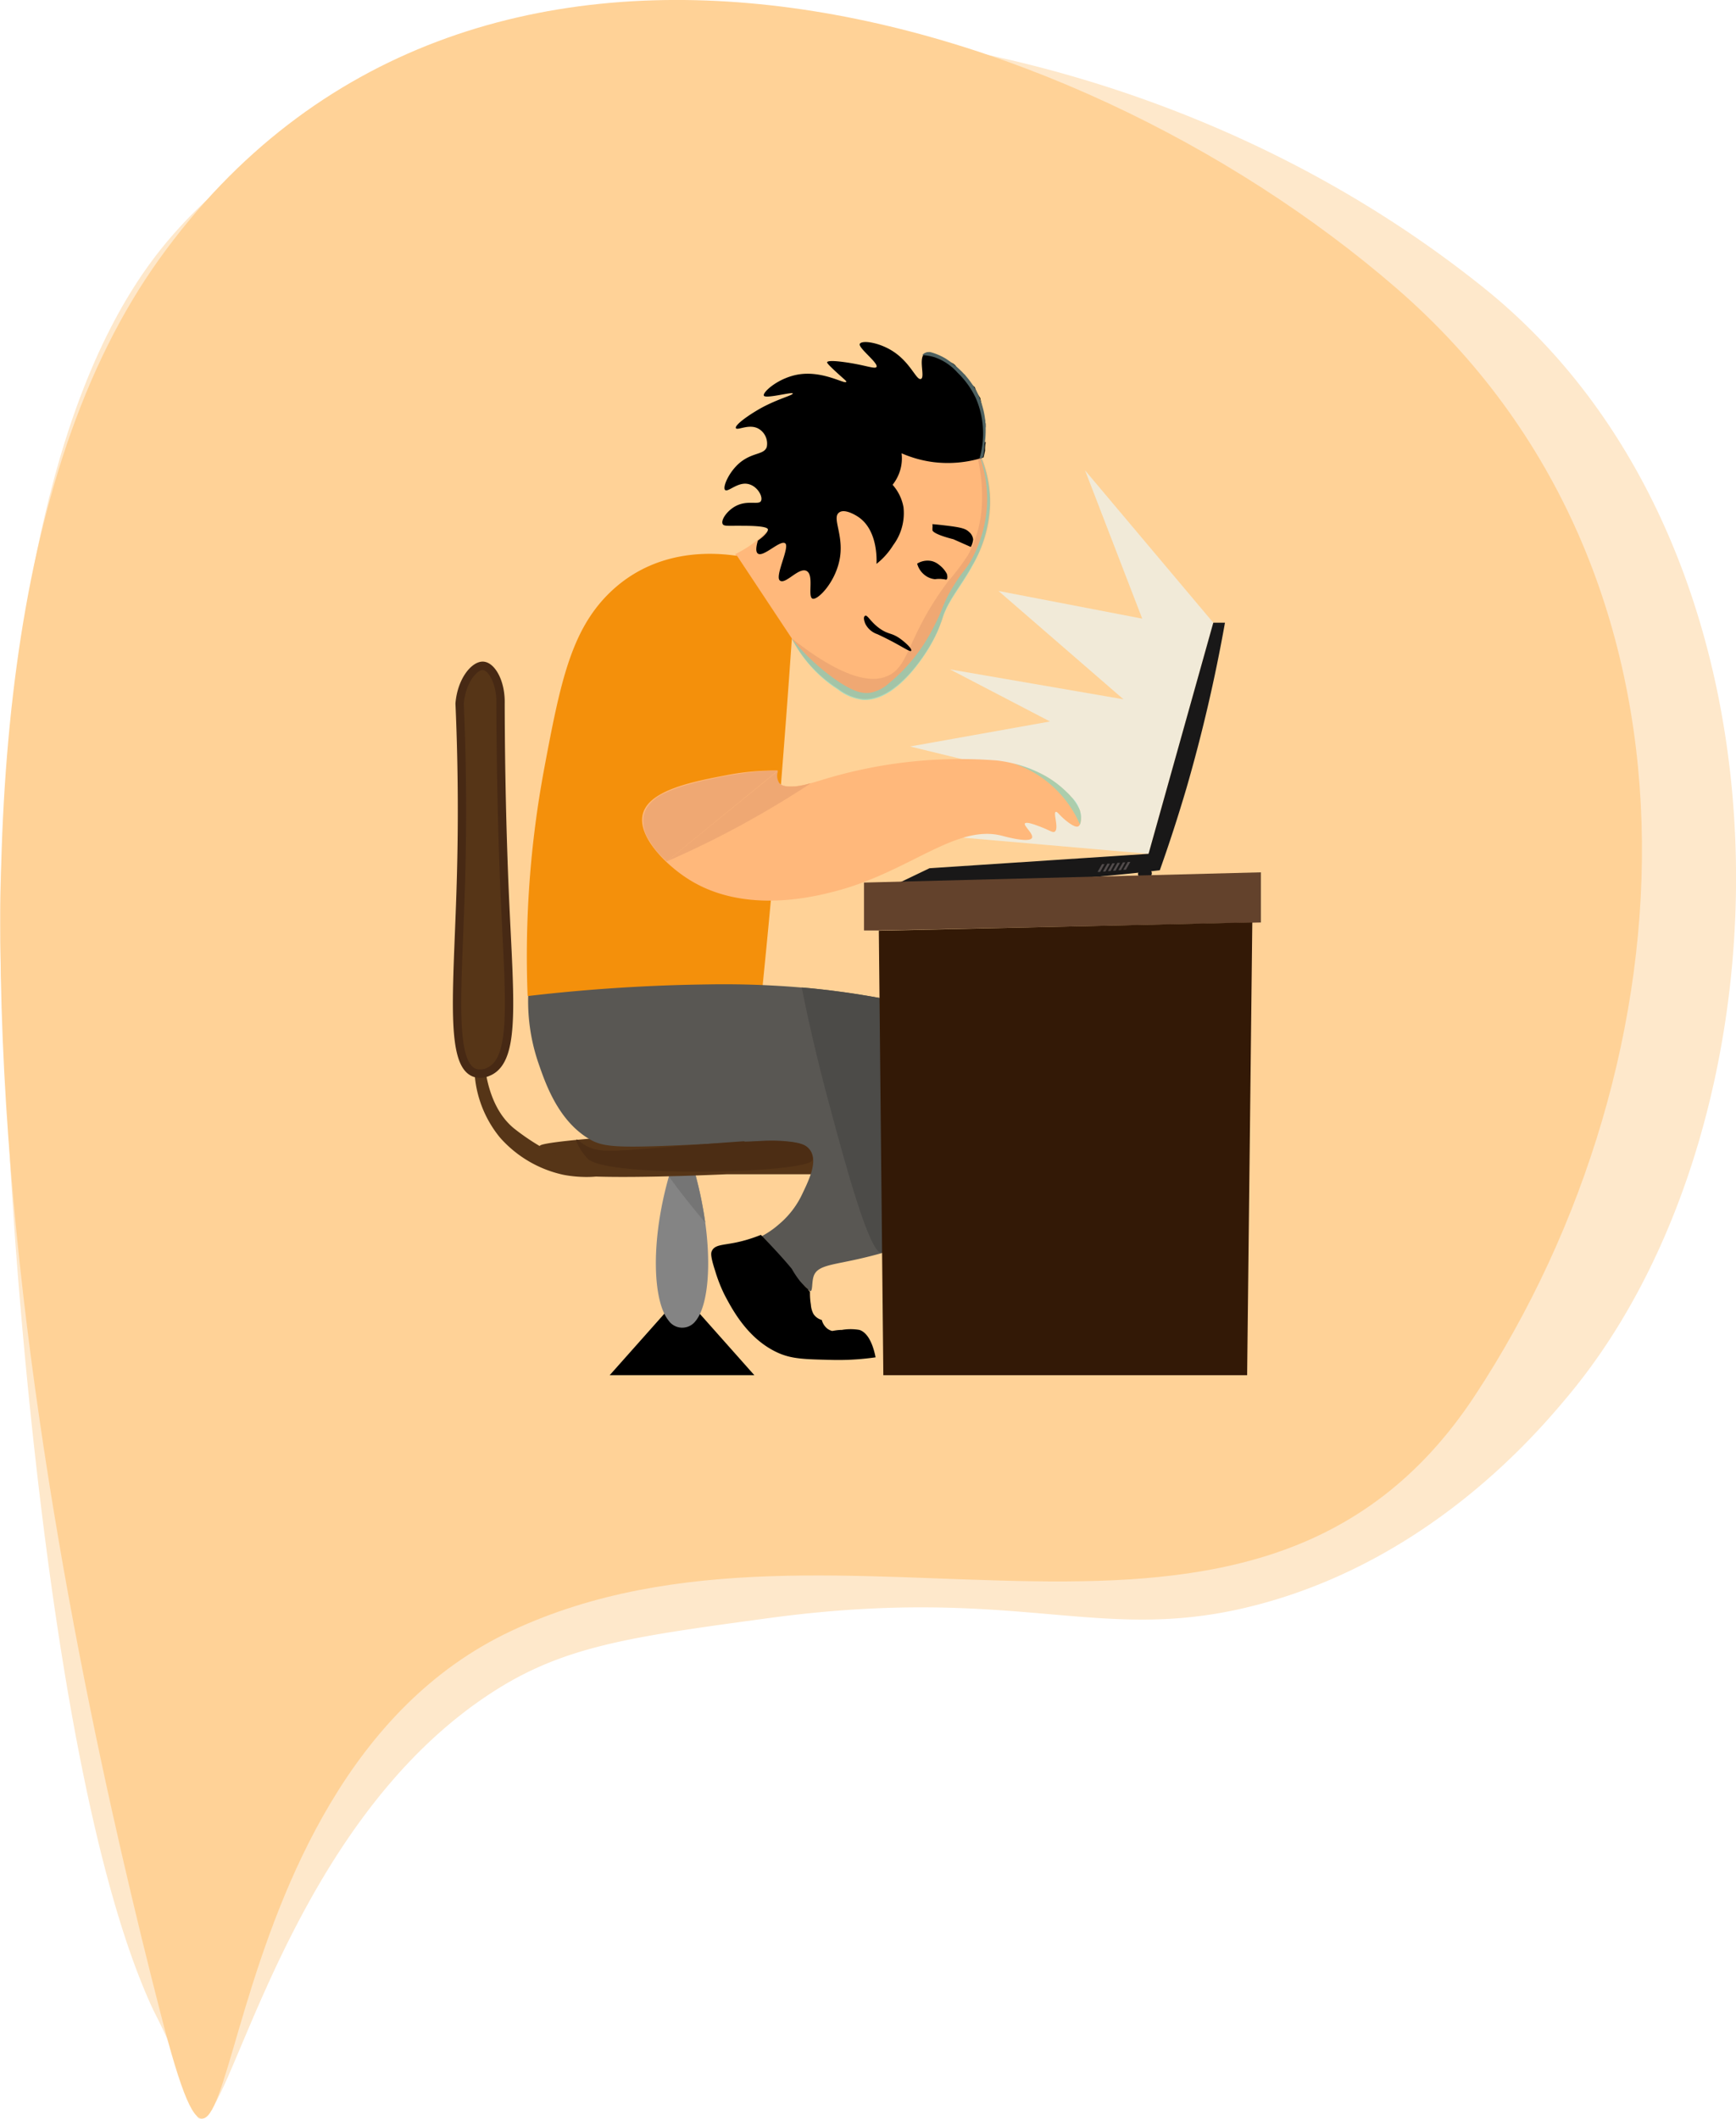 <svg id="Capa_1" data-name="Capa 1" xmlns="http://www.w3.org/2000/svg" viewBox="0 0 208.34 254.25"><defs>
<style>
.cls-1{fill:#fee8cb;}
.cls-2{fill:#ffd297;}
.cls-3{fill:#eaf4f4;opacity:0.69;}
.cls-4{fill:#848484;}
.cls-5{fill:#757575;}
.cls-6,.cls-7{fill:#563517;}
.cls-7{stroke:#472914;}
.cls-13,.cls-14,.cls-7{stroke-miterlimit:10;}
.cls-8{fill:#191818;}.cls-9{fill:#63422c;}.cls-10{fill:#ffb87b;}.cls-11{fill:#f4900b;}.cls-12{fill:#595753;}.cls-13{fill:none;}.cls-13,.cls-14{stroke:#000;stroke-width:0.25px;}.cls-15{fill:#514b4b;}.cls-16{fill:#efa873;}.cls-17{fill:#4c4b48;}.cls-18{fill:#331906;}.cls-19{fill:#4c2d14;}.cls-20{fill:#3fe8ed;opacity:0.43;}.cls-21{fill:#4d6060;}</style></defs><title>Servicios</title><path id="Trazado_2" data-name="Trazado 2" class="cls-1" d="M60.41,160.73c27.21-36.21,106.87-38.91,159.68,3.51,39.14,31.44,37.85,99.63,10.13,132.89-3.49,4.18-16.18,19.41-36.93,25-19.23,5.19-28.47-2.45-59.15,1.72-16.11,2.19-24.17,3.28-32.57,8.57-25.3,15.92-32,52.71-35.67,51.46-.38-.13-.3-.52-1.3-3.35a83.13,83.13,0,0,0-4.19-9.62C47,342.36,43.2,269.11,43.2,269.11c-1-18.52-1.45-27.78-1.09-34.68C43,218.23,44.86,181.41,60.41,160.73Z" transform="translate(-41.99 -129.68)"/><path id="Trazado_3" data-name="Trazado 3" class="cls-2" d="M61.13,160.73c37.1-51.68,109-30.59,148.42,3.51S245.5,256.86,219,297.13s-76.12,9.76-115.58,28.21-31.69,86.73-42.25,45.58S24,212.4,61.13,160.73Z" transform="translate(-41.99 -129.68)"/><path class="cls-3" d="M187.6,204.4l-15.39-18.28q3.43,8.9,6.86,17.79l-17.25-3.32,15,13L156,210l12,6.25-16.79,3,17.1,4.17L151,229.62l28.83,2.51Z" transform="translate(-41.99 -129.68)"/><polygon points="90.53 165.01 73.17 165.01 78.45 159.07 81.85 155.24 90.53 165.01"/><path class="cls-4" d="M122.33,270.61h3.12c2.22,8.22,1.85,15.41,0,17.6a2,2,0,0,1-3.24-.1C120.36,285.82,120,278.63,122.33,270.61Z" transform="translate(-41.99 -129.68)"/><path class="cls-5" d="M122.27,270.84c.71,1,1.47,2,2.27,3s1.4,1.73,2.09,2.55c-.13-.9-.29-1.84-.49-2.83s-.44-2-.69-2.93Z" transform="translate(-41.99 -129.68)"/><path class="cls-6" d="M129.19,270.58h20.08a2.38,2.38,0,0,0,1.07-2,2.48,2.48,0,0,0-1.07-2c-4.46-.54-9.28-.94-14.42-1.1-9-.28-27.81,1-28.08,1.69-.33.86,1.23,2.21,1.33,2.3a5.06,5.06,0,0,0,2.36,1.15C112.49,271,119.58,271,129.19,270.58Z" transform="translate(-41.99 -129.68)"/><path class="cls-6" d="M114.54,270.53c0,.36-2.55.57-4.9.12a14.13,14.13,0,0,1-7.65-4.48,13.53,13.53,0,0,1-3.07-8.78l1.25.23c.56,4.24,2.14,6.34,3.52,7.47a27.51,27.51,0,0,0,7.49,4.21C113.14,270,114.58,270.25,114.54,270.53Z" transform="translate(-41.99 -129.68)"/><path class="cls-7" d="M99,258.42a2.31,2.31,0,0,0,1.61-.14c3.57-1.53,2.38-9.69,1.85-23.81-.17-4.55-.38-11.59-.4-20.37.06-2.57-1.07-4.43-2.06-4.53s-2.61,1.67-2.85,4.53c.37,8.49.31,15.49.18,20.45C97,247.63,95.82,257.35,99,258.42Z" transform="translate(-41.99 -129.68)"/><path class="cls-8" d="M178.6,234.39a.39.39,0,0,0,0,.33,1.07,1.07,0,0,0,1.55,0,.49.49,0,0,0,0-.51A1.09,1.09,0,0,0,178.6,234.39Z" transform="translate(-41.99 -129.68)"/><path class="cls-8" d="M150,235.56a212.77,212.77,0,0,0,24-.71q3.68-.33,7.18-.75,1.68-4.71,3.21-9.89A192,192,0,0,0,189,204.4H187.6l-7.77,27.73-26.29,1.73Z" transform="translate(-41.99 -129.68)"/><polygon class="cls-9" points="105.42 111.65 151.32 110.69 151.32 104.67 103.69 105.9 103.69 111.65 105.42 111.65"/><path class="cls-10" d="M159.82,184.65l0-.13a4.5,4.5,0,0,1-4-3.17,3.61,3.61,0,0,1-.36-.23,8.36,8.36,0,0,0-5.5-1.26,5.17,5.17,0,0,1-.77.58c-3,1.84-5.48,4.42-8.61,6a23.5,23.5,0,0,1-3.85,1.75,7.24,7.24,0,0,1-.39,2.22,4.09,4.09,0,0,1-2.49,3.2,13.74,13.74,0,0,1-3.64,2.57c2.68,4,4.64,6.9,5.86,8.75a26.56,26.56,0,0,0,3.68,4.74c2.33,2.28,3.84,3.76,5.81,3.84,4.23.17,8.55-6.21,9.59-9.8a14.15,14.15,0,0,1,3.69-6.48,14.45,14.45,0,0,0,2-7.32A14.27,14.27,0,0,0,159.82,184.65Z" transform="translate(-41.99 -129.68)"/><path d="M160.1,182.67a4,4,0,0,1,.11-.71,2.85,2.85,0,0,1,0-.4v-.07a4.76,4.76,0,0,1,.06-.65,2.93,2.93,0,0,1,0-.29c-.18-1.06-.44-2.08-.64-3.12a4.89,4.89,0,0,1-.65-1.29v0a4.28,4.28,0,0,1-1.18-1.46,4.38,4.38,0,0,1-1.17-1.18l-.3-.23a4.5,4.5,0,0,1-1.06-.58,4.49,4.49,0,0,1-1.85-.73.88.88,0,0,0-.45.13c-.81.58.08,2.86-.46,3.06s-1.21-1.92-3.33-3.3c-1.69-1.1-3.73-1.37-4-.92s2.26,2.31,2,2.78c-.19.3-1.35-.24-3.87-.58-1.76-.24-2-.08-2.05,0s.12.31,1.28,1.37c.87.79,1.08.93,1,1-.14.31-2.71-1.32-5.59-.91-2.48.36-4.46,2.14-4.29,2.56s3.42-.48,3.47-.26-1.71.61-3.82,1.76c-1.77,1-3.19,2.1-3,2.41s1.63-.6,2.76.09a2.06,2.06,0,0,1,.94,2.17c-.32.9-1.55.64-3,1.7s-2.35,3.11-2,3.45,1.6-1.11,2.93-.67c1,.31,1.64,1.5,1.37,2s-1.58-.14-3,.59c-1.06.55-1.84,1.7-1.59,2.17.15.29.65.19,2.42.21,2.77,0,2.94.3,3,.4s-.06.57-1.2,1.38c-.2.7-.29,1.34,0,1.55.66.49,2.68-1.67,3.28-1.23s-1.31,4-.62,4.48,2.26-1.65,3.19-1.16.09,3.08.71,3.32,2.91-2.09,3.32-5.1c.36-2.7-1-4.63-.12-5.24.69-.51,2.1.41,2.24.5,2.42,1.57,2.26,5.22,2.24,5.67a8.68,8.68,0,0,0,2-2.24,6.42,6.42,0,0,0,1.24-4.55,5.47,5.47,0,0,0-1.31-2.7,5.12,5.12,0,0,0,.92-1.78,5,5,0,0,0,.16-2,13.92,13.92,0,0,0,3.83,1.06,14.16,14.16,0,0,0,6-.56c.06-.21.12-.5.19-.83a4.18,4.18,0,0,1,.08-1A.71.71,0,0,1,160.1,182.67Z" transform="translate(-41.99 -129.68)"/><path d="M153.89,192.57a1.61,1.61,0,0,1,0,.48.82.82,0,0,1,0,.21c0,.52,2.51,1.12,2.51,1.12h0l2.1.93h0a2.48,2.48,0,0,0,.28-.89,1.36,1.36,0,0,0-.5-.92c-.39-.37-.86-.53-2.69-.75C155.17,192.7,154.59,192.63,153.89,192.57Z" transform="translate(-41.99 -129.68)"/><path d="M155.62,198.53a3.22,3.22,0,0,0-.91-1.06,2.32,2.32,0,0,0-.87-.46,2.37,2.37,0,0,0-1.78.3,2.57,2.57,0,0,0,.88,1.35,2.34,2.34,0,0,0,1.27.52,3.31,3.31,0,0,1,1,0c.19,0,.33.11.41,0S155.71,198.81,155.62,198.53Z" transform="translate(-41.99 -129.68)"/><path class="cls-11" d="M130.45,196.38c-2.9-.43-9.83-.93-15.35,4.48-4.61,4.52-5.89,10.87-7.79,21a122.4,122.4,0,0,0-2,27.32l28,.77q1.28-12.47,2.34-25.35.75-9.26,1.37-18.31Z" transform="translate(-41.99 -129.68)"/><path class="cls-10" d="M135.41,223.55c.79,1.1,3.86.13,5.14-.26a56.51,56.51,0,0,1,21.09-2.36,15.91,15.91,0,0,1,5.79,1.85,12.16,12.16,0,0,1,2.47,1.85,6.73,6.73,0,0,1,1.72,2.35l0,.08c.17.64.16,1.56-.22,1.77s-1.28-.51-1.71-.88c-.6-.52-.81-.91-1-.85-.33.13.42,2-.12,2.37-.25.15-.55-.13-1.65-.56-.69-.26-1.75-.67-1.93-.42s1.07,1.27.85,1.73c-.3.64-3.24-.16-3.53-.24-5.61-1.51-11.17,4.37-20.26,6.69-2.42.61-10.83,2.76-17.52-1.55-2.67-1.71-6.12-5.14-5.38-7.82.81-2.91,6.31-3.89,10.14-4.63a29.92,29.92,0,0,1,6-.53A1.66,1.66,0,0,0,135.41,223.55Z" transform="translate(-41.99 -129.68)"/><path class="cls-12" d="M139.36,267.93c.71,1.38-.39,3.54-1.12,5.08a10.62,10.62,0,0,1-2.74,3.55,11,11,0,0,1-2.2,1.51l-.44.2a33.24,33.24,0,0,1,3.82,3.69,14.68,14.68,0,0,1,1.23,2l0-.36a4,4,0,0,1,1.06.79c.13.14.2.23.29.22.28-.06.13-1.14.4-1.86.44-1.15,1.95-1.27,4.66-1.85,1-.21,2.35-.53,4-1l-.42-30.41c-2.43-.45-5.73-1-9.65-1.31a110.42,110.42,0,0,0-11.36-.38,208.89,208.89,0,0,0-21.51,1.39,22.86,22.86,0,0,0,1.21,8c.85,2.47,2.34,6.84,6,9.09,1.81,1.11,3.33,1.21,14.67.64C135.34,266.51,138.49,266.26,139.36,267.93Z" transform="translate(-41.99 -129.68)"/><path class="cls-13" d="M102.64,274.47" transform="translate(-41.99 -129.68)"/><path class="cls-14" d="M137.91,283.49a11.57,11.57,0,0,1-1-1.49c-.71-.87-1.86-2.16-3.64-4a17.35,17.35,0,0,1-2.93.89c-1.61.33-2.47.26-2.8.93-.1.2-.18.55.39,2.29a18,18,0,0,0,1.14,2.91c.91,1.72,2.74,5.21,6.28,6.84,1.69.78,3.27.79,6.43.87a31.27,31.27,0,0,0,5.14-.29c-.14-.68-.61-2.65-1.81-3.06a6,6,0,0,0-2.07,0c-.5,0-.91.09-1.19.13a1.79,1.79,0,0,1-.7-.35,2.12,2.12,0,0,1-.64-1,1.83,1.83,0,0,1-1-.75,2.88,2.88,0,0,1-.33-1.17,8.45,8.45,0,0,1-.11-1.5h0l-.37-.44A8.2,8.2,0,0,1,137.91,283.49Z" transform="translate(-41.99 -129.68)"/><path d="M85.89,249.47" transform="translate(-41.99 -129.68)"/><path class="cls-15" d="M174.25,233.37l-.54.93.31,0,.53-.94Z" transform="translate(-41.99 -129.68)"/><path class="cls-15" d="M174.89,233.31l-.54.94.31,0,.53-.93Z" transform="translate(-41.99 -129.68)"/><path class="cls-15" d="M175.49,233.26l-.54.94.31,0,.52-.93Z" transform="translate(-41.99 -129.68)"/><path class="cls-15" d="M176.1,233.21l-.54.94.31,0,.53-.94Z" transform="translate(-41.99 -129.68)"/><path class="cls-15" d="M176.75,233.16l-.54.93.3,0,.53-.94Z" transform="translate(-41.99 -129.68)"/><path class="cls-15" d="M177.34,233.1l-.54.94.31,0,.53-.93Z" transform="translate(-41.99 -129.68)"/><path class="cls-16" d="M137,206.28c6.57,5.16,9.89,5.36,11.71,4.41,2.49-1.29,2.19-4.7,7-11.17a29.8,29.8,0,0,0,2.42-3.19c2.22-4,1.9-8.35,1.23-11.55l.44-.13a14,14,0,0,1,1,5.49,16,16,0,0,1-2,7.13c-1.29,2.45-3,4.32-3.69,6.48-.07.19-.29.89-.69,1.8a19.87,19.87,0,0,1-1.08,2c-.77,1.22-4,6.24-7.82,6a6,6,0,0,1-2.94-1.22A15.9,15.9,0,0,1,137,206.28Z" transform="translate(-41.99 -129.68)"/><path d="M150,206.3c-1-.7-1.35-.48-2.31-1.12-1.17-.78-1.59-1.75-1.86-1.62s-.14.59,0,.95a2.51,2.51,0,0,0,1.44,1.26c2.8,1.29,3.92,2.22,4.07,2S150.69,206.8,150,206.3Z" transform="translate(-41.99 -129.68)"/><path class="cls-16" d="M135.34,222.14,122,233.05c-.26-.25-.61-.6-1-1a9,9,0,0,1-1-1.39,4.23,4.23,0,0,1-.77-3.1,3.4,3.4,0,0,1,.64-1.32,5.06,5.06,0,0,1,2-1.44,16,16,0,0,1,2.77-1c.27-.08,1.09-.32,2.76-.67,1.39-.29,2.37-.49,3.65-.65A31,31,0,0,1,135.34,222.14Z" transform="translate(-41.99 -129.68)"/><path class="cls-16" d="M122,233.05c2.8-1.22,5.8-2.66,8.92-4.36s5.84-3.36,8.34-5c-.2,0-.49.13-.84.19a7.24,7.24,0,0,1-1.07.17c-.6,0-1.45.08-1.86-.44a1.64,1.64,0,0,1-.11-1.46Z" transform="translate(-41.99 -129.68)"/><path class="cls-17" d="M138.2,248.16c.68,3.4,1.73,8.18,3.26,13.85,2,7.49,4.91,18.19,6.34,18,1-.14,1.66-5.82,0-30.54-1.62-.29-3.31-.57-5.08-.8C141.19,248.46,139.67,248.29,138.2,248.16Z" transform="translate(-41.99 -129.68)"/><path class="cls-18" d="M148,294.69h43.66q.31-27.17.62-54.33l-44.82,1Z" transform="translate(-41.99 -129.68)"/><path class="cls-19" d="M111.18,266.42c-.16.13.55,1.47,1.32,2.27,2.27,2.37,26.57,1.77,27,.18a1.77,1.77,0,0,0-.48-1.4c-.28-.33-.79-.69-2.81-.86a19.11,19.11,0,0,0-2.51-.05c-5.16.28.38-.15-4.59.21-3.62.27-5.43.4-6.46.49,0,0-2.08.19-5.5.43-.07,0-.5,0-1.07.05a13.81,13.81,0,0,1-1.44,0,6.68,6.68,0,0,1-1.26-.16C112,267.25,111.32,266.3,111.18,266.42Z" transform="translate(-41.99 -129.68)"/><path class="cls-20" d="M137,206.28a25.48,25.48,0,0,0,5.12,4.84c2.24,1.59,3.38,1.82,4.33,1.68a4.58,4.58,0,0,0,2.22-1.13A20.7,20.7,0,0,0,154,205c1.3-2.47,1.06-2.8,2.42-5,1.18-1.94,1.47-1.87,2.26-3.35a15.52,15.52,0,0,0,1.75-6.17,15.23,15.23,0,0,0-.74-5.71l.11,0a14,14,0,0,1,1,5.49,16,16,0,0,1-2,7.13c-1.29,2.45-3,4.32-3.69,6.48-.07.19-.29.89-.69,1.8a19.87,19.87,0,0,1-1.08,2c-.77,1.22-4,6.24-7.82,6a6,6,0,0,1-2.94-1.22A15.9,15.9,0,0,1,137,206.28Z" transform="translate(-41.99 -129.68)"/><path class="cls-21" d="M159.53,184.73a.53.53,0,0,0,.29-.08c.21-.15.22-.43.3-1.22.06-.58,0-.39.06-.58a12.44,12.44,0,0,0,.06-2.61,10.22,10.22,0,0,0-1.05-3.6,11.36,11.36,0,0,0-1.06-1.58,11.13,11.13,0,0,0-1.69-1.66,10.48,10.48,0,0,0-1-.72,7.28,7.28,0,0,0-1.72-.73.92.92,0,0,0-.46,0,.9.9,0,0,0-.39.15h0a1.19,1.19,0,0,0-.2.19,6.14,6.14,0,0,1,1.47.25,6.56,6.56,0,0,1,2.77,1.86,10.24,10.24,0,0,1,2.21,3.1A10.71,10.71,0,0,1,159.53,184.73Z" transform="translate(-41.99 -129.68)"/><path class="cls-20" d="M163.56,221.27a14.86,14.86,0,0,1,4.27,1.74,12.22,12.22,0,0,1,2.72,2.28,3.78,3.78,0,0,1,1.17,2.2,3,3,0,0,1-.12,1.13,13.31,13.31,0,0,0-8-7.35Z" transform="translate(-41.99 -129.68)"/></svg>
